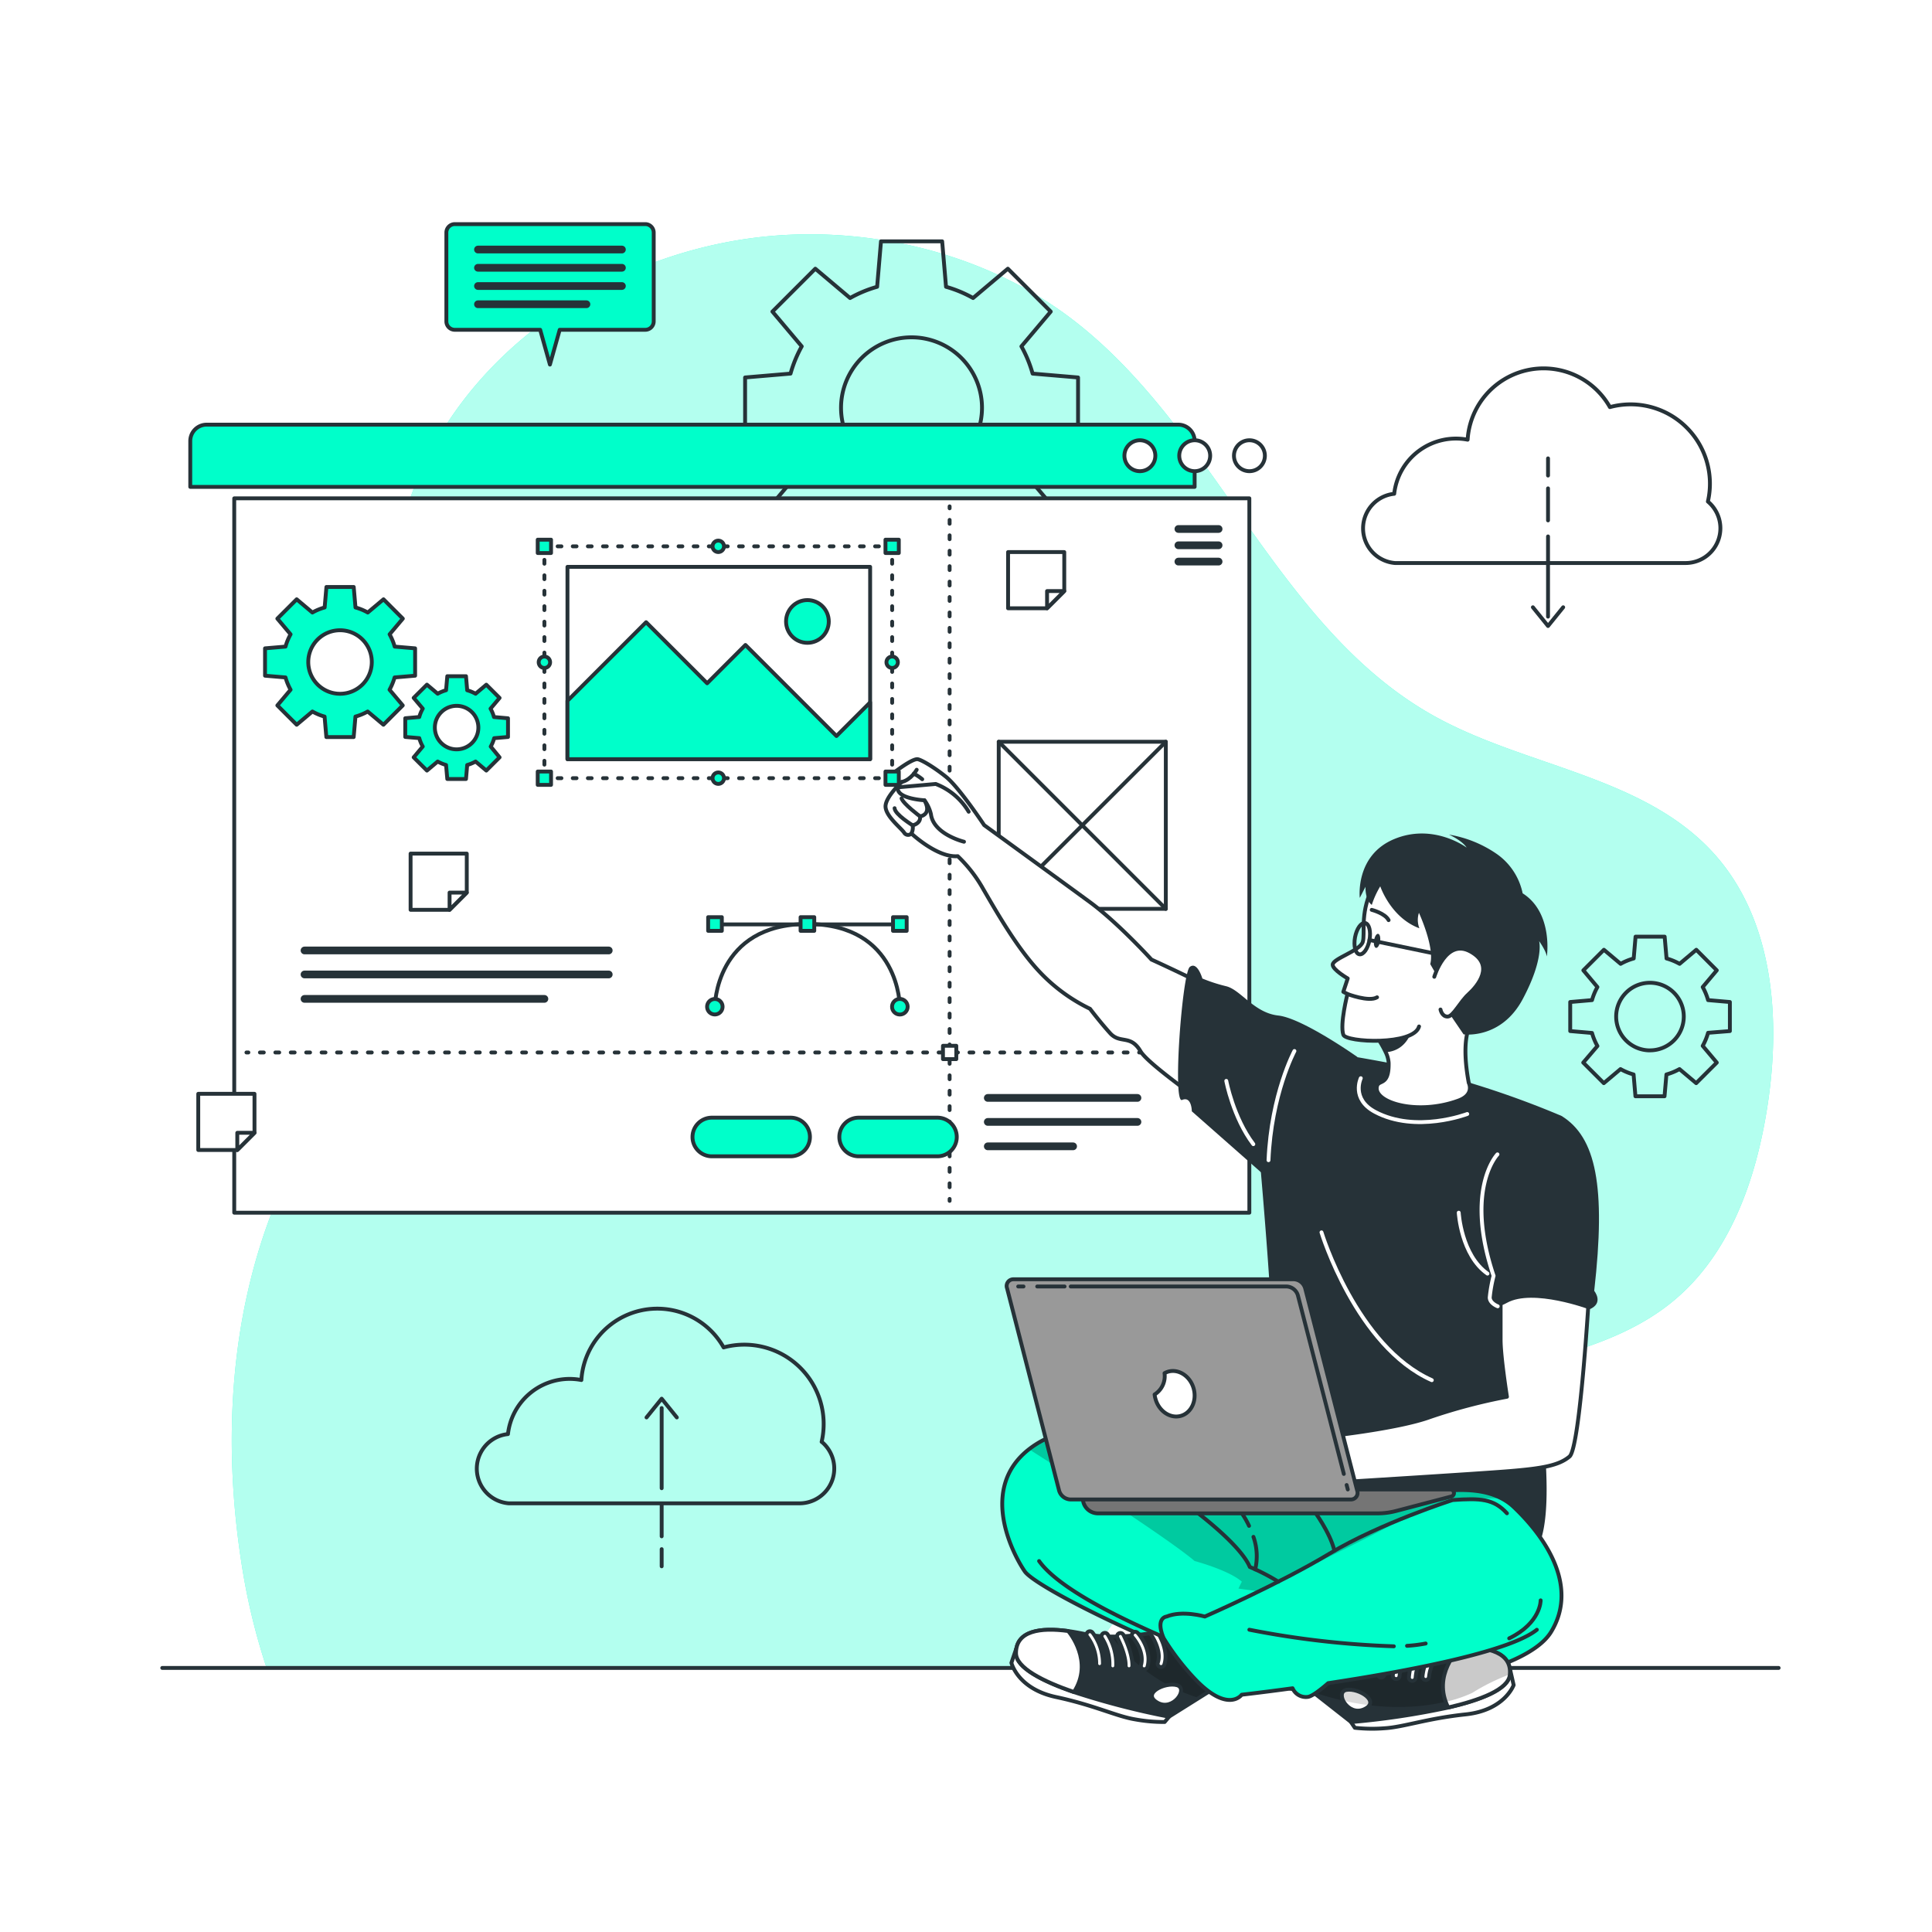 <svg class="animated" id="freepik_stories-website-creator" xmlns="http://www.w3.org/2000/svg" xmlns:xlink="http://www.w3.org/1999/xlink" viewBox="0 0 500 500" version="1.1" xmlns:svgjs="http://svgjs.com/svgjs"><style>svg#freepik_stories-website-creator:not(.animated) .animable {opacity: 0;}svg#freepik_stories-website-creator.animated #freepik--Screens--inject-5 {animation: 1.2s 1 forwards linear fadeIn,6s Infinite  linear wind;animation-delay: 0.7s,1.9s;opacity: 0}svg#freepik_stories-website-creator.animated #freepik--speech-bubble--inject-5 {animation: 1s 1 forwards cubic-bezier(.36,-0.01,.5,1.38) slideUp,3s Infinite  linear floating;animation-delay: 0s,1s;}svg#freepik_stories-website-creator.animated #freepik--Character--inject-5 {animation: 1s 1 forwards cubic-bezier(.36,-0.01,.5,1.38) slideDown;animation-delay: 0s;}            @keyframes fadeIn {                0% {                    opacity: 0;                }                100% {                    opacity: 1;                }            }                    @keyframes wind {                0% {                    transform: rotate( 0deg );                }                25% {                    transform: rotate( 1deg );                }                75% {                    transform: rotate( -1deg );                }            }                    @keyframes slideUp {                0% {                    opacity: 0;                    transform: translateY(30px);                }                100% {                    opacity: 1;                    transform: inherit;                }            }                    @keyframes floating {                0% {                    opacity: 1;                    transform: translateY(0px);                }                50% {                    transform: translateY(-10px);                }                100% {                    opacity: 1;                    transform: translateY(0px);                }            }                    @keyframes slideDown {                0% {                    opacity: 0;                    transform: translateY(-30px);                }                100% {                    opacity: 1;                    transform: translateY(0);                }            }        </style><g id="freepik--background-simple--inject-5" class="animable" style="transform-origin: 258.611px 250.609px;"><g id="elunm4vfif2ac"><path d="M67.93,167.09s-27.88,72,11.3,144.5S199.11,422.39,263.7,455.14s131.66,16.8,163.53-36.84-11.84-91.93-11.9-168.42,11.45-96.74-30-161.36-143.06-78.93-219.9-31S67.93,167.09,67.93,167.09Z" style="fill: rgb(255, 255, 255); opacity: 0.7; transform-origin: 248.588px 250.609px;" class="animable" id="elfp0myd175r"></path></g><path d="M69,431.66H280.19c.85-1.36,1.71-2.72,2.59-4.05,22.72-34.58,59.1-59.24,98.83-70.81,17.8-5.18,37.08-8.26,51.38-20.06,14.72-12.13,21.48-31.49,24.4-50.34,3.55-22.82,1.63-48.41-13.86-65.54-18.19-20.11-48.67-22.37-72.37-35.55-40.79-22.7-56.6-74.39-93.71-102.71C254,64.71,222.36,57.78,194,61.7c-40.19,5.57-78,32.5-89.35,72a99.64,99.64,0,0,0-3.44,35.42c1.81,23.55,6.88,47.4,2.1,70.53-5.27,25.49-21.85,47-31.76,71.09-12.34,30-14,63.6-8.77,95.58A164.67,164.67,0,0,0,69,431.66Z" style="fill: #00FFCA; transform-origin: 259.446px 246.149px;" id="elcz1es1jnqo8" class="animable"></path><g id="elu598eytv69"><path d="M69,431.66H280.19c.85-1.36,1.71-2.72,2.59-4.05,22.72-34.58,59.1-59.24,98.83-70.81,17.8-5.18,37.08-8.26,51.38-20.06,14.72-12.13,21.48-31.49,24.4-50.34,3.55-22.82,1.63-48.41-13.86-65.54-18.19-20.11-48.67-22.37-72.37-35.55-40.79-22.7-56.6-74.39-93.71-102.71C254,64.71,222.36,57.78,194,61.7c-40.19,5.57-78,32.5-89.35,72a99.64,99.64,0,0,0-3.44,35.42c1.81,23.55,6.88,47.4,2.1,70.53-5.27,25.49-21.85,47-31.76,71.09-12.34,30-14,63.6-8.77,95.58A164.67,164.67,0,0,0,69,431.66Z" style="fill: rgb(255, 255, 255); opacity: 0.7; transform-origin: 259.446px 246.149px;" class="animable" id="els710bgyuhm"></path></g></g><g id="freepik--Floor--inject-5" class="animable" style="transform-origin: 251.15px 431.66px;"><line x1="41.99" y1="431.66" x2="460.31" y2="431.66" style="fill: none; stroke: rgb(38, 50, 56); stroke-linecap: round; stroke-linejoin: round; transform-origin: 251.15px 431.66px;" id="elk1gpdyxoywc" class="animable"></line></g><g id="freepik--Graphics--inject-5" class="animable" style="transform-origin: 285.544px 233.91px;"><path d="M279,113.39V97.69l-11.76-1a32.58,32.58,0,0,0-2.9-7.05l7.59-9-11.1-11.1-9,7.59a32,32,0,0,0-7-2.91l-1-11.76H228l-1,11.76a32,32,0,0,0-7,2.91l-9-7.59-11.1,11.1,7.59,9a32.58,32.58,0,0,0-2.9,7.05l-11.76,1v15.7l11.76,1a32.58,32.58,0,0,0,2.9,7l-7.59,9,11.1,11.1,9-7.59a32,32,0,0,0,7,2.91l1,11.76H243.7l1-11.76a32.31,32.31,0,0,0,7.05-2.91l9,7.59,11.1-11.1-7.59-9a32.58,32.58,0,0,0,2.9-7Zm-43.1,10.39a18.24,18.24,0,1,1,18.24-18.24A18.25,18.25,0,0,1,235.86,123.78Z" style="fill: none; stroke: rgb(38, 50, 56); stroke-linecap: round; stroke-linejoin: round; transform-origin: 235.915px 105.515px;" id="el2ee8jliw2wh" class="animable"></path><path d="M447.69,266.84v-7.52l-5.64-.49a15.92,15.92,0,0,0-1.39-3.38l3.64-4.33L439,245.8l-4.32,3.64a15.41,15.41,0,0,0-3.38-1.39l-.49-5.64h-7.53l-.48,5.64a15.21,15.21,0,0,0-3.38,1.39l-4.33-3.64-5.32,5.32,3.64,4.33a15.44,15.44,0,0,0-1.4,3.38l-5.64.49v7.52l5.64.49a15.44,15.44,0,0,0,1.4,3.38L409.74,275l5.32,5.32,4.33-3.64a15.21,15.21,0,0,0,3.38,1.39l.48,5.64h7.53l.49-5.64a15.41,15.41,0,0,0,3.38-1.39l4.32,3.64L444.3,275l-3.64-4.33a15.92,15.92,0,0,0,1.39-3.38Zm-20.67,5a8.75,8.75,0,1,1,8.74-8.75A8.75,8.75,0,0,1,427,271.83Z" style="fill: none; stroke: rgb(38, 50, 56); stroke-linecap: round; stroke-linejoin: round; transform-origin: 427.03px 263.06px;" id="el6fv5v3nq87" class="animable"></path><path d="M442,129.8a20.53,20.53,0,0,0-25.36-24.44,19.7,19.7,0,0,0-36.82,8.43,16.08,16.08,0,0,0-19,14,9,9,0,0,0,.2,17.92h75.28A9,9,0,0,0,442,129.8Z" style="fill: none; stroke: rgb(38, 50, 56); stroke-linecap: round; stroke-linejoin: round; transform-origin: 398.998px 120.523px;" id="elsl4vb5bycl" class="animable"></path><line x1="400.63" y1="138.83" x2="400.63" y2="159.58" style="fill: none; stroke: rgb(38, 50, 56); stroke-linecap: round; stroke-linejoin: round; transform-origin: 400.63px 149.205px;" id="el2eykazzpj2o" class="animable"></line><line x1="400.63" y1="126.39" x2="400.63" y2="134.68" style="fill: none; stroke: rgb(38, 50, 56); stroke-linecap: round; stroke-linejoin: round; transform-origin: 400.63px 130.535px;" id="elk3x1my6vbdg" class="animable"></line><line x1="400.63" y1="118.63" x2="400.63" y2="123.07" style="fill: none; stroke: rgb(38, 50, 56); stroke-linecap: round; stroke-linejoin: round; transform-origin: 400.63px 120.85px;" id="elomppdftcd2n" class="animable"></line><polyline points="396.71 157.16 400.63 162.01 404.55 157.16" style="fill: none; stroke: rgb(38, 50, 56); stroke-linecap: round; stroke-linejoin: round; transform-origin: 400.63px 159.585px;" id="el8sksz43tt8c" class="animable"></polyline><path d="M212.64,373.15a20.54,20.54,0,0,0-25.37-24.44,19.69,19.69,0,0,0-36.81,8.44,16.27,16.27,0,0,0-3-.29,16.09,16.09,0,0,0-16,14.28,9,9,0,0,0,.19,17.92H207a9,9,0,0,0,5.67-15.91Z" style="fill: none; stroke: rgb(38, 50, 56); stroke-linecap: round; stroke-linejoin: round; transform-origin: 169.651px 363.87px;" id="elpyae3whss4d" class="animable"></path><line x1="171.24" y1="385.15" x2="171.24" y2="364.41" style="fill: none; stroke: rgb(38, 50, 56); stroke-linecap: round; stroke-linejoin: round; transform-origin: 171.24px 374.78px;" id="el394ibh176ct" class="animable"></line><line x1="171.24" y1="397.6" x2="171.24" y2="389.3" style="fill: none; stroke: rgb(38, 50, 56); stroke-linecap: round; stroke-linejoin: round; transform-origin: 171.24px 393.45px;" id="ell4cv2wu4gc" class="animable"></line><line x1="171.24" y1="405.36" x2="171.24" y2="400.92" style="fill: none; stroke: rgb(38, 50, 56); stroke-linecap: round; stroke-linejoin: round; transform-origin: 171.24px 403.14px;" id="elaq55zwksql6" class="animable"></line><polyline points="175.16 366.83 171.24 361.98 167.32 366.83" style="fill: none; stroke: rgb(38, 50, 56); stroke-linecap: round; stroke-linejoin: round; transform-origin: 171.24px 364.405px;" id="elp917n5hlxjf" class="animable"></polyline></g><g id="freepik--Window--inject-5" class="animable" style="transform-origin: 188.295px 211.87px;"><path d="M53.48,109.9H304.93a4.24,4.24,0,0,1,4.24,4.24V126a0,0,0,0,1,0,0H49.24a0,0,0,0,1,0,0V114.14A4.24,4.24,0,0,1,53.48,109.9Z" style="fill: #00FFCA; stroke: rgb(38, 50, 56); stroke-linecap: round; stroke-linejoin: round; transform-origin: 179.205px 117.95px;" id="eldpz2s2z4owl" class="animable"></path><rect x="60.62" y="128.97" width="262.71" height="184.87" style="fill: rgb(255, 255, 255); stroke: rgb(38, 50, 56); stroke-linecap: round; stroke-linejoin: round; transform-origin: 191.975px 221.405px;" id="eln913syyr03q" class="animable"></rect><path d="M327.35,117.94a4,4,0,1,1-4-4A4,4,0,0,1,327.35,117.94Z" style="fill: rgb(255, 255, 255); stroke: rgb(38, 50, 56); stroke-linecap: round; stroke-linejoin: round; transform-origin: 323.35px 117.94px;" id="elrxgkpmlzbej" class="animable"></path><path d="M313.19,117.94a4,4,0,1,1-4-4A4,4,0,0,1,313.19,117.94Z" style="fill: rgb(255, 255, 255); stroke: rgb(38, 50, 56); stroke-linecap: round; stroke-linejoin: round; transform-origin: 309.19px 117.94px;" id="elio70jop2nr" class="animable"></path><path d="M299,117.94a4,4,0,1,1-4-4A4,4,0,0,1,299,117.94Z" style="fill: rgb(255, 255, 255); stroke: rgb(38, 50, 56); stroke-linecap: round; stroke-linejoin: round; transform-origin: 295px 117.94px;" id="elxf4qe01r18" class="animable"></path><line x1="315.37" y1="136.9" x2="304.97" y2="136.9" style="fill: none; stroke: rgb(38, 50, 56); stroke-linecap: round; stroke-linejoin: round; stroke-width: 2px; transform-origin: 310.17px 136.9px;" id="elv6eadpdpdgh" class="animable"></line><line x1="315.37" y1="141.12" x2="304.97" y2="141.12" style="fill: none; stroke: rgb(38, 50, 56); stroke-linecap: round; stroke-linejoin: round; stroke-width: 2px; transform-origin: 310.17px 141.12px;" id="elchu20npq8ww" class="animable"></line><line x1="315.37" y1="145.34" x2="304.97" y2="145.34" style="fill: none; stroke: rgb(38, 50, 56); stroke-linecap: round; stroke-linejoin: round; stroke-width: 2px; transform-origin: 310.17px 145.34px;" id="elp6he9w3nb8" class="animable"></line><line x1="78.81" y1="245.98" x2="157.54" y2="245.98" style="fill: none; stroke: rgb(38, 50, 56); stroke-linecap: round; stroke-linejoin: round; stroke-width: 2px; transform-origin: 118.175px 245.98px;" id="eloqbnnxip71" class="animable"></line><line x1="78.81" y1="252.19" x2="157.54" y2="252.19" style="fill: none; stroke: rgb(38, 50, 56); stroke-linecap: round; stroke-linejoin: round; stroke-width: 2px; transform-origin: 118.175px 252.19px;" id="el7a0l177feii" class="animable"></line><line x1="78.81" y1="258.51" x2="140.89" y2="258.51" style="fill: none; stroke: rgb(38, 50, 56); stroke-linecap: round; stroke-linejoin: round; stroke-width: 2px; transform-origin: 109.85px 258.51px;" id="el6m8zlgq4l0d" class="animable"></line><line x1="245.76" y1="131.05" x2="245.76" y2="131.55" style="fill: none; stroke: rgb(38, 50, 56); stroke-linecap: round; stroke-linejoin: round; transform-origin: 245.76px 131.3px;" id="el3fsyrt1efmd" class="animable"></line><line x1="245.76" y1="134.55" x2="245.76" y2="308.78" style="fill: none; stroke: rgb(38, 50, 56); stroke-linecap: round; stroke-linejoin: round; stroke-dasharray: 0.998, 2.995; transform-origin: 245.76px 221.665px;" id="el34xwbde1hoh" class="animable"></line><line x1="245.76" y1="310.28" x2="245.76" y2="310.78" style="fill: none; stroke: rgb(38, 50, 56); stroke-linecap: round; stroke-linejoin: round; transform-origin: 245.76px 310.53px;" id="eloaiy8w7mpq" class="animable"></line><line x1="63.78" y1="272.38" x2="64.28" y2="272.38" style="fill: none; stroke: rgb(38, 50, 56); stroke-linecap: round; stroke-linejoin: round; transform-origin: 64.03px 272.38px;" id="el7bn1oju7l3e" class="animable"></line><line x1="67.27" y1="272.38" x2="317.31" y2="272.38" style="fill: none; stroke: rgb(38, 50, 56); stroke-linecap: round; stroke-linejoin: round; stroke-dasharray: 0.998, 2.994; transform-origin: 192.29px 272.38px;" id="elxhfowuq3y3" class="animable"></line><line x1="318.81" y1="272.38" x2="319.31" y2="272.38" style="fill: none; stroke: rgb(38, 50, 56); stroke-linecap: round; stroke-linejoin: round; transform-origin: 319.06px 272.38px;" id="el8nlan5fgzhc" class="animable"></line><rect x="244.04" y="270.65" width="3.45" height="3.45" style="fill: rgb(255, 255, 255); stroke: rgb(38, 50, 56); stroke-linecap: round; stroke-linejoin: round; transform-origin: 245.765px 272.375px;" id="eli4u3c0ruwha" class="animable"></rect><line x1="231.99" y1="239.24" x2="185.93" y2="239.24" style="fill: none; stroke: rgb(38, 50, 56); stroke-linecap: round; stroke-linejoin: round; transform-origin: 208.96px 239.24px;" id="elyoc4zm1bo5l" class="animable"></line><path d="M232.88,260.54s0-21.41-23.92-21.41S185,260.54,185,260.54" style="fill: none; stroke: rgb(38, 50, 56); stroke-linecap: round; stroke-linejoin: round; transform-origin: 208.94px 249.835px;" id="elbcb6vbceug8" class="animable"></path><circle cx="232.88" cy="260.54" r="2.02" style="fill: #00FFCA; stroke: rgb(38, 50, 56); stroke-linecap: round; stroke-linejoin: round; transform-origin: 232.88px 260.54px;" id="eldix7awlfio" class="animable"></circle><path d="M183,260.54a2,2,0,1,1,2,2A2,2,0,0,1,183,260.54Z" style="fill: #00FFCA; stroke: rgb(38, 50, 56); stroke-linecap: round; stroke-linejoin: round; transform-origin: 185px 260.54px;" id="elz17uikcb40n" class="animable"></path><g id="eldom225nqvsk"><rect x="231.11" y="237.36" width="3.54" height="3.54" style="fill: #00FFCA; stroke: rgb(38, 50, 56); stroke-linecap: round; stroke-linejoin: round; transform-origin: 232.88px 239.13px; transform: rotate(180deg);" class="animable" id="elrd8tftyc69n"></rect></g><g id="elofpjc65o4s"><rect x="207.19" y="237.36" width="3.54" height="3.54" style="fill: #00FFCA; stroke: rgb(38, 50, 56); stroke-linecap: round; stroke-linejoin: round; transform-origin: 208.96px 239.13px; transform: rotate(180deg);" class="animable" id="elv81csy44fzp"></rect></g><g id="elsqhzk3e20s"><rect x="183.27" y="237.36" width="3.54" height="3.54" style="fill: #00FFCA; stroke: rgb(38, 50, 56); stroke-linecap: round; stroke-linejoin: round; transform-origin: 185.04px 239.13px; transform: rotate(180deg);" class="animable" id="el2uejw6l2tae"></rect></g><path d="M107.43,174.87v-7.08l-5.29-.45a15.09,15.09,0,0,0-1.31-3.18l3.42-4.06-5-5-4.07,3.42A14.22,14.22,0,0,0,92,157.21l-.46-5.3H84.48l-.46,5.3a14,14,0,0,0-3.17,1.31l-4.07-3.42-5,5,3.42,4.06a14.58,14.58,0,0,0-1.31,3.18l-5.3.45v7.08l5.3.45a14.78,14.78,0,0,0,1.31,3.18l-3.42,4.06,5,5,4.07-3.42A14,14,0,0,0,84,185.45l.46,5.3h7.07l.46-5.3a14.22,14.22,0,0,0,3.17-1.31l4.07,3.42,5-5-3.42-4.06a15.31,15.31,0,0,0,1.31-3.18ZM88,179.55a8.22,8.22,0,1,1,8.22-8.22A8.22,8.22,0,0,1,88,179.55Z" style="fill: #00FFCA; stroke: rgb(38, 50, 56); stroke-linecap: round; stroke-linejoin: round; transform-origin: 88.01px 171.33px;" id="eljk6mibome" class="animable"></path><path d="M131.47,190.73v-4.84l-3.63-.32a9.81,9.81,0,0,0-.89-2.17l2.34-2.78-3.43-3.42-2.78,2.34a10.34,10.34,0,0,0-2.17-.9L120.6,175h-4.84l-.32,3.63a10.34,10.34,0,0,0-2.17.9l-2.78-2.34-3.43,3.42,2.35,2.78a9.38,9.38,0,0,0-.9,2.17l-3.63.32v4.84l3.63.31a9.2,9.2,0,0,0,.9,2.17L107.06,196l3.43,3.42,2.78-2.34a10.34,10.34,0,0,0,2.17.9l.32,3.62h4.84l.31-3.62a10.34,10.34,0,0,0,2.17-.9l2.78,2.34,3.43-3.42L127,193.21a9.61,9.61,0,0,0,.89-2.17Zm-13.29,3.2a5.63,5.63,0,1,1,5.62-5.62A5.63,5.63,0,0,1,118.18,193.93Z" style="fill: #00FFCA; stroke: rgb(38, 50, 56); stroke-linecap: round; stroke-linejoin: round; transform-origin: 118.175px 188.3px;" id="elbp9ssutmp4o" class="animable"></path><line x1="255.64" y1="284.14" x2="294.37" y2="284.14" style="fill: none; stroke: rgb(38, 50, 56); stroke-linecap: round; stroke-linejoin: round; stroke-width: 2px; transform-origin: 275.005px 284.14px;" id="elrmjfywoihu" class="animable"></line><line x1="255.64" y1="290.35" x2="294.37" y2="290.35" style="fill: none; stroke: rgb(38, 50, 56); stroke-linecap: round; stroke-linejoin: round; stroke-width: 2px; transform-origin: 275.005px 290.35px;" id="el319htdow6xe" class="animable"></line><line x1="255.64" y1="296.67" x2="277.72" y2="296.67" style="fill: none; stroke: rgb(38, 50, 56); stroke-linecap: round; stroke-linejoin: round; stroke-width: 2px; transform-origin: 266.68px 296.67px;" id="el4t3ymoz4xav" class="animable"></line><path d="M204.61,299.25H184.22a5,5,0,0,1-5-5h0a5,5,0,0,1,5-5h20.39a5,5,0,0,1,5,5h0A5,5,0,0,1,204.61,299.25Z" style="fill: #00FFCA; stroke: rgb(38, 50, 56); stroke-linecap: round; stroke-linejoin: round; transform-origin: 194.415px 294.25px;" id="el48cp4pnrpsq" class="animable"></path><path d="M242.61,299.25H222.22a5,5,0,0,1-5-5h0a5,5,0,0,1,5-5h20.39a5,5,0,0,1,5,5h0A5,5,0,0,1,242.61,299.25Z" style="fill: #00FFCA; stroke: rgb(38, 50, 56); stroke-linecap: round; stroke-linejoin: round; transform-origin: 232.415px 294.25px;" id="el8ks05eht9ao" class="animable"></path><rect x="258.47" y="191.97" width="43.24" height="43.24" style="fill: rgb(255, 255, 255); stroke: rgb(38, 50, 56); stroke-linecap: round; stroke-linejoin: round; transform-origin: 280.09px 213.59px;" id="el5zjmaq8wkuu" class="animable"></rect><line x1="258.47" y1="191.97" x2="301.71" y2="235.21" style="fill: rgb(255, 255, 255); stroke: rgb(38, 50, 56); stroke-linecap: round; stroke-linejoin: round; transform-origin: 280.09px 213.59px;" id="elypu1kutsnkd" class="animable"></line><line x1="301.71" y1="191.97" x2="258.47" y2="235.21" style="fill: rgb(255, 255, 255); stroke: rgb(38, 50, 56); stroke-linecap: round; stroke-linejoin: round; transform-origin: 280.09px 213.59px;" id="eldma80c5lqz5" class="animable"></line><polygon points="275.43 142.88 275.43 152.97 270.98 157.42 260.89 157.42 260.89 142.88 275.43 142.88" style="fill: rgb(255, 255, 255); stroke: rgb(38, 50, 56); stroke-linecap: round; stroke-linejoin: round; transform-origin: 268.16px 150.15px;" id="elgrbh9idnp1" class="animable"></polygon><polygon points="275.43 152.97 270.98 157.42 270.98 152.97 275.43 152.97" style="fill: rgb(255, 255, 255); stroke: rgb(38, 50, 56); stroke-linecap: round; stroke-linejoin: round; transform-origin: 273.205px 155.195px;" id="elgttem4zdjw" class="animable"></polygon><polygon points="120.8 220.91 120.8 231 116.35 235.46 106.26 235.46 106.26 220.91 120.8 220.91" style="fill: rgb(255, 255, 255); stroke: rgb(38, 50, 56); stroke-linecap: round; stroke-linejoin: round; transform-origin: 113.53px 228.185px;" id="elc5977svtfjc" class="animable"></polygon><polygon points="120.8 231 116.35 235.46 116.35 231 120.8 231" style="fill: rgb(255, 255, 255); stroke: rgb(38, 50, 56); stroke-linecap: round; stroke-linejoin: round; transform-origin: 118.575px 233.23px;" id="elkfqu74r7h4" class="animable"></polygon><polygon points="65.86 283.08 65.86 293.17 61.41 297.62 51.31 297.62 51.31 283.08 65.86 283.08" style="fill: rgb(255, 255, 255); stroke: rgb(38, 50, 56); stroke-linecap: round; stroke-linejoin: round; transform-origin: 58.585px 290.35px;" id="elzhyqoms5qs" class="animable"></polygon><polygon points="65.86 293.17 61.41 297.62 61.41 293.17 65.86 293.17" style="fill: rgb(255, 255, 255); stroke: rgb(38, 50, 56); stroke-linecap: round; stroke-linejoin: round; transform-origin: 63.635px 295.395px;" id="el6a67njo7zzb" class="animable"></polygon></g><g id="freepik--Screens--inject-5" class="animable animator-active" style="transform-origin: 220.935px 250.75px;"><rect x="295.01" y="166.28" width="53.66" height="33.63" style="fill: rgb(38, 50, 56); stroke: rgb(38, 50, 56); stroke-linecap: round; stroke-linejoin: round; transform-origin: 321.84px 183.095px;" id="el6ol29pblcr5" class="animable"></rect><rect x="295.01" y="166.28" width="53.66" height="5.11" style="fill: #00FFCA; stroke: rgb(38, 50, 56); stroke-linecap: round; stroke-linejoin: round; transform-origin: 321.84px 168.835px;" id="el0536u8gcswdc" class="animable"></rect><line x1="300.48" y1="175.7" x2="314.2" y2="175.7" style="fill: none; stroke: rgb(255, 255, 255); stroke-linecap: round; stroke-linejoin: round; transform-origin: 307.34px 175.7px;" id="elj8zbha8kev" class="animable"></line><line x1="307.34" y1="179.53" x2="331.08" y2="179.53" style="fill: none; stroke: rgb(255, 255, 255); stroke-linecap: round; stroke-linejoin: round; transform-origin: 319.21px 179.53px;" id="el7k2sumxryfp" class="animable"></line><line x1="304.31" y1="183.1" x2="311.3" y2="183.1" style="fill: none; stroke: rgb(255, 255, 255); stroke-linecap: round; stroke-linejoin: round; transform-origin: 307.805px 183.1px;" id="elw01616926po" class="animable"></line><line x1="307.34" y1="187.31" x2="323.33" y2="187.31" style="fill: none; stroke: rgb(255, 255, 255); stroke-linecap: round; stroke-linejoin: round; transform-origin: 315.335px 187.31px;" id="elnsi9hakb8hg" class="animable"></line><line x1="300.48" y1="191.13" x2="314.2" y2="191.13" style="fill: none; stroke: rgb(255, 255, 255); stroke-linecap: round; stroke-linejoin: round; transform-origin: 307.34px 191.13px;" id="ellgdoko13vb" class="animable"></line><rect x="93.2" y="301.59" width="53.66" height="33.63" style="fill: rgb(38, 50, 56); stroke: rgb(38, 50, 56); stroke-linecap: round; stroke-linejoin: round; transform-origin: 120.03px 318.405px;" id="elxzh6cabkpdr" class="animable"></rect><rect x="93.2" y="301.59" width="53.66" height="5.11" style="fill: #00FFCA; stroke: rgb(38, 50, 56); stroke-linecap: round; stroke-linejoin: round; transform-origin: 120.03px 304.145px;" id="el3v7pdrjpr15" class="animable"></rect><line x1="98.68" y1="311.02" x2="112.39" y2="311.02" style="fill: none; stroke: rgb(255, 255, 255); stroke-linecap: round; stroke-linejoin: round; transform-origin: 105.535px 311.02px;" id="elmhx6z6zbvei" class="animable"></line><line x1="105.53" y1="314.84" x2="129.27" y2="314.84" style="fill: none; stroke: rgb(255, 255, 255); stroke-linecap: round; stroke-linejoin: round; transform-origin: 117.4px 314.84px;" id="el0jr06axz553t" class="animable"></line><line x1="102.5" y1="318.41" x2="109.49" y2="318.41" style="fill: none; stroke: rgb(255, 255, 255); stroke-linecap: round; stroke-linejoin: round; transform-origin: 105.995px 318.41px;" id="el3lq44lee9y5" class="animable"></line><line x1="105.53" y1="322.62" x2="121.52" y2="322.62" style="fill: none; stroke: rgb(255, 255, 255); stroke-linecap: round; stroke-linejoin: round; transform-origin: 113.525px 322.62px;" id="elpv7pimyizy" class="animable"></line><line x1="98.68" y1="326.45" x2="112.39" y2="326.45" style="fill: none; stroke: rgb(255, 255, 255); stroke-linecap: round; stroke-linejoin: round; transform-origin: 105.535px 326.45px;" id="elmzwayzmj17" class="animable"></line></g><g id="freepik--speech-bubble--inject-5" class="animable" style="transform-origin: 142.35px 76.175px;"><path d="M167,58h-49.3a2.19,2.19,0,0,0-2.18,2.18v23a2.18,2.18,0,0,0,2.18,2.17H139.8l2.52,9,2.53-9H167a2.18,2.18,0,0,0,2.18-2.17v-23A2.19,2.19,0,0,0,167,58Z" style="fill: #00FFCA; stroke: rgb(38, 50, 56); stroke-linecap: round; stroke-linejoin: round; transform-origin: 142.35px 76.175px;" id="el5y3s0fdx32p" class="animable"></path><line x1="123.7" y1="64.58" x2="160.95" y2="64.58" style="fill: none; stroke: rgb(38, 50, 56); stroke-linecap: round; stroke-linejoin: round; stroke-width: 2px; transform-origin: 142.325px 64.58px;" id="el1g6ms5fi1po" class="animable"></line><line x1="123.7" y1="69.3" x2="160.95" y2="69.3" style="fill: none; stroke: rgb(38, 50, 56); stroke-linecap: round; stroke-linejoin: round; stroke-width: 2px; transform-origin: 142.325px 69.3px;" id="el4j6jxepqx69" class="animable"></line><line x1="123.7" y1="74.02" x2="160.95" y2="74.02" style="fill: none; stroke: rgb(38, 50, 56); stroke-linecap: round; stroke-linejoin: round; stroke-width: 2px; transform-origin: 142.325px 74.02px;" id="ell0cuxrr06sh" class="animable"></line><line x1="123.7" y1="78.74" x2="151.77" y2="78.74" style="fill: none; stroke: rgb(38, 50, 56); stroke-linecap: round; stroke-linejoin: round; stroke-width: 2px; transform-origin: 137.735px 78.74px;" id="eloqfslm7z1t" class="animable"></line></g><g id="freepik--Character--inject-5" class="animable" style="transform-origin: 276.488px 293.533px;"><path d="M247.87,221.58c-5.29.45-12-5.87-12-5.87a1.19,1.19,0,0,1-1.89-.24c-.86-1.24-4.59-4.11-4.8-6.59s4.19-6.5,4.19-6.5c-3.39.92-3.75-1.07-3.75-1.07s5.71-4.71,7.71-4.84c.78-.05,4.18,1.91,7.47,4.55,3.44,2.77,9.9,12.52,9.9,12.52s21.85,15.87,27.37,19.93c7.29,5.36,15.93,14.87,15.93,14.87s29,13.08,37,20.27l-10.82,25.62s-26.37-17.67-29-22.15-5.27-1.79-7.91-4.72-5.17-6.28-5.17-6.28A44.58,44.58,0,0,1,269.51,252c-6.16-6.33-11.59-16-15-21.82A36,36,0,0,0,247.87,221.58Z" style="fill: rgb(255, 255, 255); stroke: rgb(38, 50, 56); stroke-linecap: round; stroke-linejoin: round; transform-origin: 282.086px 245.35px;" id="eluadr87ypr3f" class="animable"></path><path d="M249.48,217.84s-7.87-1.91-8.55-7.1a9.55,9.55,0,0,0-1.69-3.63s-7.34-.36-6.88-3.35l9.8-.87a17.06,17.06,0,0,1,8.53,7.18" style="fill: rgb(255, 255, 255); stroke: rgb(38, 50, 56); stroke-linecap: round; stroke-linejoin: round; transform-origin: 241.515px 210.365px;" id="eliwdmizwbn5" class="animable"></path><path d="M235.86,215.71a3.22,3.22,0,0,0,.33-2.12s2.16-.4,1.92-2.31c0,0,3.2-.39,1.13-4.17" style="fill: none; stroke: rgb(38, 50, 56); stroke-linecap: round; stroke-linejoin: round; transform-origin: 237.899px 211.41px;" id="eln2642m3zz2" class="animable"></path><path d="M238.11,211.28s-4.31-3.19-4.79-4.65" style="fill: none; stroke: rgb(38, 50, 56); stroke-linecap: round; stroke-linejoin: round; transform-origin: 235.715px 208.955px;" id="el7fe7gzk48x7" class="animable"></path><path d="M236.19,213.59s-4.59-2.8-4.67-4.43" style="fill: none; stroke: rgb(38, 50, 56); stroke-linecap: round; stroke-linejoin: round; transform-origin: 233.855px 211.375px;" id="elx8vuezqwrb" class="animable"></path><path d="M237.24,199.21s-1.46,2.62-3.88,3.17" style="fill: none; stroke: rgb(38, 50, 56); stroke-linecap: round; stroke-linejoin: round; transform-origin: 235.3px 200.795px;" id="elyg9zzf0nqr" class="animable"></path><path d="M236.51,200.23a12.55,12.55,0,0,1,2.16,1.43" style="fill: none; stroke: rgb(38, 50, 56); stroke-linecap: round; stroke-linejoin: round; transform-origin: 237.59px 200.945px;" id="eljjirvdr6bme" class="animable"></path><path d="M404.12,288.8a236.19,236.19,0,0,0-34.91-11.66c-17.56-4.11-46-7.78-46-7.78s7.82,79.8,5.76,84.6-14.42,20.92-14.42,20.92,66.89,26.08,78.55,28.3,5.58-38.25,5.58-38.25S411,313.49,404.12,288.8Z" style="fill: rgb(38, 50, 56); transform-origin: 360.379px 336.314px;" id="el6c7jg0xlpka" class="animable"></path><path d="M380.11,280.23s1.59,3-2.59,4.57c-10.83,4-22.37.47-21.14-3.77.47-1.62,3.15,0,3-6a7.37,7.37,0,0,0-.73-2.66,27.47,27.47,0,0,0-2.75-4.61,57.26,57.26,0,0,0-3.71-4.63s17.19-11,29.94,0C382.11,263.08,377.37,265.48,380.11,280.23Z" style="fill: rgb(255, 255, 255); stroke: rgb(38, 50, 56); stroke-linecap: round; stroke-linejoin: round; transform-origin: 367.16px 272.397px;" id="el8evdu6ghagf" class="animable"></path><path d="M401.41,422.36c-6.77,11-41.12,16.21-59.87,15.72s-72.7-26-76.36-31.44c-3.39-5-11.72-21.57,1.12-31.58a24.88,24.88,0,0,1,3.46-2.24c8.79-4.76,67.25,10.25,67.25,10.25s3.62-2.29,4.95-2.12c4.08.52,7,3.82,15.24,6.17,5.77,1.65,21.52-4.69,31.58.76a13.88,13.88,0,0,1,3.06,2.22C401.24,399.08,408.17,411.33,401.41,422.36Z" style="fill: #00FFCA; transform-origin: 331.748px 404.999px;" id="eloqo39edgpt" class="animable"></path><g style="clip-path: url(&quot;#freepik--clip-path--inject-5&quot;); transform-origin: 327.54px 393.419px;" id="elf9bhjsch3pe" class="animable"><g id="el4q6wy9ocpij"><path d="M388.78,387.88c-10.31-.69-19.5,1.47-25.92,5.26-7.61,4.5-43.55,21.81-43.55,21.81.08-1.86,2.08-5.61,2.08-5.61-3.38-3-12.22-5.35-12.22-5.35-6.85-5.85-34-23.3-42.87-28.93a24.88,24.88,0,0,1,3.46-2.24c8.79-4.76,67.25,10.25,67.25,10.25s3.62-2.29,4.95-2.12c4.08.52,7,3.82,15.24,6.17C363,388.77,378.72,382.43,388.78,387.88Z" style="fill-opacity: 0.7; opacity: 0.3; transform-origin: 327.54px 393.419px;" class="animable" id="eldwin5ih6vtu"></path></g></g><path d="M401.41,422.36c-6.77,11-41.12,16.21-59.87,15.72s-72.7-26-76.36-31.44c-3.39-5-11.72-21.57,1.12-31.58a24.88,24.88,0,0,1,3.46-2.24c8.79-4.76,67.25,10.25,67.25,10.25s3.62-2.29,4.95-2.12c4.08.52,7,3.82,15.24,6.17,5.77,1.65,21.52-4.69,31.58.76a13.88,13.88,0,0,1,3.06,2.22C401.24,399.08,408.17,411.33,401.41,422.36Z" style="fill: none; stroke: rgb(38, 50, 56); stroke-linecap: round; stroke-linejoin: round; transform-origin: 331.748px 404.999px;" id="elv5dv2n4shbc" class="animable"></path><path d="M390.87,432.32l.86,3.77s-2.3,6.52-12.41,7.59-16.1,3.3-21,3.59a40.82,40.82,0,0,1-7.69-.12l-1-1.48Z" style="fill: rgb(255, 255, 255); stroke: rgb(38, 50, 56); stroke-linecap: round; stroke-linejoin: round; transform-origin: 370.68px 439.858px;" id="elwsygnlisww" class="animable"></path><path d="M332.16,431.92l17.52,13.75a200.72,200.72,0,0,0,25.12-3.76h0c8.3-1.92,15.55-4.67,15.94-8.45.61-5.74-5.53-7.31-12.82-7.09-1.36,0-2.76.14-4.17.28-11.67,1.25-26.51-5.19-26.51-5.19Z" style="fill: rgb(38, 50, 56); transform-origin: 361.471px 433.565px;" id="elvah9znzks8" class="animable"></path><g style="clip-path: url(&quot;#freepik--clip-path-2--inject-5&quot;); transform-origin: 361.469px 431.608px;" id="elwgm8kcar8v" class="animable"><g id="eliyp7vdlrjp"><path d="M390.75,433.32a53.46,53.46,0,0,0-9.74,4.8s-16.27,8.37-41.28-.25l-7.57-5.95,15.08-10.47s14.83,6.45,26.51,5.19c1.41-.15,2.81-.25,4.17-.28C385.16,426.14,391.25,427.68,390.75,433.32Z" style="fill-opacity: 0.7; opacity: 0.3; transform-origin: 361.469px 431.608px;" class="animable" id="elev0uhen6c7s"></path></g></g><path d="M332.16,431.92l17.52,13.75a200.72,200.72,0,0,0,25.12-3.76h0c8.3-1.92,15.55-4.67,15.94-8.45.61-5.74-5.53-7.31-12.82-7.09-1.36,0-2.76.14-4.17.28-11.67,1.25-26.51-5.19-26.51-5.19Z" style="fill: none; stroke: rgb(38, 50, 56); stroke-linecap: round; stroke-linejoin: round; transform-origin: 361.471px 433.565px;" id="ely41ervh1om" class="animable"></path><path d="M348.49,437.34c-3.16.51.31,7,4.59,5S351.65,436.82,348.49,437.34Z" style="fill: rgb(255, 255, 255); transform-origin: 350.94px 440.005px;" id="elwvp66453kx" class="animable"></path><g style="clip-path: url(&quot;#freepik--clip-path-3--inject-5&quot;); transform-origin: 350.943px 439.299px;" id="elthsom7qkcpj" class="animable"><g id="el19a5872xd7t"><path d="M354.42,441.31a66.94,66.94,0,0,1-6.81-1.19c-.6-1.27-.46-2.57.88-2.78C351.14,436.9,355.6,439.35,354.42,441.31Z" style="fill-opacity: 0.7; opacity: 0.2; transform-origin: 350.943px 439.299px;" class="animable" id="elen6m2rrt05u"></path></g></g><path d="M348.49,437.34c-3.16.51.31,7,4.59,5S351.65,436.82,348.49,437.34Z" style="fill: none; stroke: rgb(38, 50, 56); stroke-linecap: round; stroke-linejoin: round; transform-origin: 350.94px 440.005px;" id="ely042yb0nla" class="animable"></path><path d="M374.8,441.9c8.3-1.92,15.55-4.67,15.94-8.45.61-5.74-5.53-7.31-12.82-7.09C377.6,426.67,370.53,433.5,374.8,441.9Z" style="fill: rgb(255, 255, 255); transform-origin: 382.108px 434.12px;" id="eljtd3u475lm7" class="animable"></path><g style="clip-path: url(&quot;#freepik--clip-path-4--inject-5&quot;); transform-origin: 382.11px 433.375px;" id="elih2ey2cokz" class="animable"><g id="ell2x4utj7v5l"><path d="M390.75,433.32a53.46,53.46,0,0,0-9.74,4.8,32.78,32.78,0,0,1-6.85,2.29c-2.8-7.7,3.46-13.76,3.76-14.05C385.16,426.14,391.25,427.68,390.75,433.32Z" style="fill-opacity: 0.7; opacity: 0.3; transform-origin: 382.11px 433.375px;" class="animable" id="elohi3nkphkp9"></path></g></g><path d="M374.8,441.9c8.3-1.92,15.55-4.67,15.94-8.45.61-5.74-5.53-7.31-12.82-7.09C377.6,426.67,370.53,433.5,374.8,441.9Z" style="fill: none; stroke: rgb(38, 50, 56); stroke-linecap: round; stroke-linejoin: round; transform-origin: 382.108px 434.12px;" id="el6n4xzyg37fr" class="animable"></path><path d="M368.88,434.77h.05a.86.86,0,0,0,.9-.83,11.78,11.78,0,0,1,3-6.59.86.86,0,0,0,0-1.22.87.87,0,0,0-1.22,0,13.36,13.36,0,0,0-3.47,7.71A.86.86,0,0,0,368.88,434.77Z" style="fill: rgb(255, 255, 255); stroke: rgb(38, 50, 56); stroke-linecap: round; stroke-linejoin: round; transform-origin: 370.61px 430.326px;" id="elp90gc4jww5k" class="animable"></path><path d="M365.41,435h.07a.86.86,0,0,0,.88-.85,12.84,12.84,0,0,1,2.66-6.86.87.87,0,1,0-1.34-1.1,14.48,14.48,0,0,0-3.05,7.92A.86.86,0,0,0,365.41,435Z" style="fill: rgb(255, 255, 255); stroke: rgb(38, 50, 56); stroke-linecap: round; stroke-linejoin: round; transform-origin: 366.948px 430.406px;" id="el5661vd87fyo" class="animable"></path><path d="M361.26,434.54h0a.86.86,0,0,0,.94-.78c.27-3,2.85-6.93,2.88-7a.88.88,0,0,0-.24-1.21.87.87,0,0,0-1.2.24c-.12.17-2.86,4.29-3.17,7.77A.87.87,0,0,0,361.26,434.54Z" style="fill: rgb(255, 255, 255); stroke: rgb(38, 50, 56); stroke-linecap: round; stroke-linejoin: round; transform-origin: 362.843px 429.975px;" id="elnrn1yngahhp" class="animable"></path><path d="M357.34,434.13a.91.91,0,0,0,.23,0,.86.86,0,0,0,.71-1c-.61-3.68,2.81-6.83,2.84-6.86A.87.87,0,0,0,360,425c-.17.15-4.16,3.81-3.39,8.44A.88.88,0,0,0,357.34,434.13Z" style="fill: rgb(255, 255, 255); stroke: rgb(38, 50, 56); stroke-linecap: round; stroke-linejoin: round; transform-origin: 358.896px 429.517px;" id="el449efhum4y8" class="animable"></path><path d="M353.08,433.1a.88.88,0,0,0,.28,0,.87.87,0,0,0,.65-1c-.75-3.28,2.48-7,2.52-7a.87.87,0,0,0-.08-1.22.86.86,0,0,0-1.22.07c-.16.18-3.86,4.41-2.91,8.57A.86.86,0,0,0,353.08,433.1Z" style="fill: rgb(255, 255, 255); stroke: rgb(38, 50, 56); stroke-linecap: round; stroke-linejoin: round; transform-origin: 354.453px 428.385px;" id="els2ybtvvn08l" class="animable"></path><path d="M263,426.68l-1.25,3.66s1.6,6.73,11.54,8.85,15.66,5,20.46,5.78a41.19,41.19,0,0,0,7.66.68l1.15-1.37Z" style="fill: rgb(255, 255, 255); stroke: rgb(38, 50, 56); stroke-linecap: round; stroke-linejoin: round; transform-origin: 282.155px 436.165px;" id="eli86emig7hlk" class="animable"></path><path d="M321.39,432.45l-18.86,11.83a201.2,201.2,0,0,1-24.59-6.37h0c-8.05-2.78-15-6.28-15-10.08,0-5.78,6.27-6.69,13.5-5.71,1.35.18,2.73.43,4.12.72,11.47,2.47,26.9-2.38,26.9-2.38Z" style="fill: rgb(38, 50, 56); transform-origin: 292.165px 432.37px;" id="eldnzj6jppwpu" class="animable"></path><g style="clip-path: url(&quot;#freepik--clip-path-5--inject-5&quot;); transform-origin: 304.575px 429.97px;" id="el2h4lvaml7at" class="animable"><g id="elu96fm47scb"><path d="M321.39,432.45l-11.09,7a44.86,44.86,0,0,1-22.54-15.87,75.09,75.09,0,0,0,19.73-3.09Z" style="fill-opacity: 0.7; opacity: 0.3; transform-origin: 304.575px 429.97px;" class="animable" id="elaccnsexakk4"></path></g></g><path d="M321.39,432.45l-18.86,11.83a201.2,201.2,0,0,1-24.59-6.37h0c-8.05-2.78-15-6.28-15-10.08,0-5.78,6.27-6.69,13.5-5.71,1.35.18,2.73.43,4.12.72,11.47,2.47,26.9-2.38,26.9-2.38Z" style="fill: none; stroke: rgb(38, 50, 56); stroke-linecap: round; stroke-linejoin: round; transform-origin: 292.165px 432.37px;" id="elkvpg20f1g1" class="animable"></path><path d="M277.94,437.9c-8.05-2.78-15-6.28-15-10.08,0-5.78,6.27-6.69,13.5-5.71C276.76,422.45,283.07,430,277.94,437.9Z" style="fill: rgb(255, 255, 255); stroke: rgb(38, 50, 56); stroke-linecap: round; stroke-linejoin: round; transform-origin: 271.441px 429.835px;" id="elorsbzidqcgf" class="animable"></path><path d="M284.58,431.43h-.05a.88.88,0,0,1-.82-.92,11.73,11.73,0,0,0-2.27-6.86.87.87,0,1,1,1.36-1.07,13.27,13.27,0,0,1,2.64,8A.86.86,0,0,1,284.58,431.43Z" style="fill: rgb(255, 255, 255); stroke: rgb(38, 50, 56); stroke-linecap: round; stroke-linejoin: round; transform-origin: 283.317px 426.802px;" id="elgh8rftwev78" class="animable"></path><path d="M288,432h-.08a.87.87,0,0,1-.79-.94,12.77,12.77,0,0,0-1.91-7.09.87.87,0,1,1,1.44-1,14.33,14.33,0,0,1,2.2,8.2A.87.87,0,0,1,288,432Z" style="fill: rgb(255, 255, 255); stroke: rgb(38, 50, 56); stroke-linecap: round; stroke-linejoin: round; transform-origin: 286.967px 427.297px;" id="el01ok0gtioelp" class="animable"></path><path d="M292.18,432h0a.88.88,0,0,1-.86-.88c.06-3.05-2.1-7.18-2.13-7.22a.88.88,0,0,1,.37-1.18.87.87,0,0,1,1.17.37c.1.18,2.39,4.56,2.33,8.06A.87.87,0,0,1,292.18,432Z" style="fill: rgb(255, 255, 255); stroke: rgb(38, 50, 56); stroke-linecap: round; stroke-linejoin: round; transform-origin: 291.077px 427.312px;" id="el4n5csik5o3e" class="animable"></path><path d="M296.12,432l-.23,0a.87.87,0,0,1-.6-1.07c1-3.59-2.07-7.09-2.1-7.12a.87.87,0,1,1,1.29-1.16c.15.17,3.74,4.23,2.48,8.75A.88.88,0,0,1,296.12,432Z" style="fill: rgb(255, 255, 255); stroke: rgb(38, 50, 56); stroke-linecap: round; stroke-linejoin: round; transform-origin: 295.074px 427.155px;" id="el33f0i636jfk" class="animable"></path><path d="M300.47,431.43a.66.66,0,0,1-.28-.05.85.85,0,0,1-.54-1.1c1.09-3.18-1.74-7.21-1.76-7.25a.87.87,0,1,1,1.41-1c.14.19,3.37,4.79,2,8.83A.88.88,0,0,1,300.47,431.43Z" style="fill: rgb(255, 255, 255); stroke: rgb(38, 50, 56); stroke-linecap: round; stroke-linejoin: round; transform-origin: 299.653px 426.505px;" id="elta82yxucgjm" class="animable"></path><path d="M304.58,436.12c3.09.85-1,6.9-5.09,4.5S301.5,435.28,304.58,436.12Z" style="fill: rgb(255, 255, 255); stroke: rgb(38, 50, 56); stroke-linecap: round; stroke-linejoin: round; transform-origin: 301.894px 438.576px;" id="elxnhiwak9zjb" class="animable"></path><path d="M268.92,404c4.63,6.49,18.36,13.66,32,19.57a64.23,64.23,0,0,0,8.58,11.21c8.42,8.66,11.85,3.81,11.85,3.81s5.32-.6,13.17-1.67a3.75,3.75,0,0,0,4,2.23c1-.16,3-1.62,5.21-3.55,19.83-3,46.74-8,54-13.82" style="fill: #00FFCA; stroke: rgb(38, 50, 56); stroke-linecap: round; stroke-linejoin: round; transform-origin: 333.325px 421.972px;" id="elarbzgs2sow" class="animable"></path><path d="M390,391.64c-3.43-3.77-6.86-3.94-14.06-3.43,0,0-18.79,6-31.9,13.89s-32.23,16.26-32.23,16.26-5.83-1.69-9.89,0c0,0-2.85.22-.94,5.2" style="fill: none; stroke: rgb(38, 50, 56); stroke-linecap: round; stroke-linejoin: round; transform-origin: 345.161px 405.78px;" id="eltcou30m12qe" class="animable"></path><path d="M398.72,414.17s.1,5.81-8.14,9.83" style="fill: none; stroke: rgb(38, 50, 56); stroke-linecap: round; stroke-linejoin: round; transform-origin: 394.65px 419.085px;" id="eletxa1l6v7k8" class="animable"></path><path d="M307.84,389.93s13,9.4,15.61,15.6a53.53,53.53,0,0,1,7.38,3.81" style="fill: none; stroke: rgb(38, 50, 56); stroke-linecap: round; stroke-linejoin: round; transform-origin: 319.335px 399.635px;" id="elkk95oo0k8th" class="animable"></path><path d="M324.39,397.74a15,15,0,0,1,.46,8.41" style="fill: none; stroke: rgb(38, 50, 56); stroke-linecap: round; stroke-linejoin: round; transform-origin: 324.817px 401.945px;" id="elssmuis4zm8m" class="animable"></path><path d="M321.39,391.64a22.74,22.74,0,0,1,1.86,3.25" style="fill: none; stroke: rgb(38, 50, 56); stroke-linecap: round; stroke-linejoin: round; transform-origin: 322.32px 393.265px;" id="elpd5xzdj6hdd" class="animable"></path><path d="M339.91,390.78s4.35,5.82,5.43,10.54" style="fill: none; stroke: rgb(38, 50, 56); stroke-linecap: round; stroke-linejoin: round; transform-origin: 342.625px 396.05px;" id="el6v6zzk2z0cl" class="animable"></path><path d="M364.14,425.94a37.33,37.33,0,0,0,4.82-.6" style="fill: none; stroke: rgb(38, 50, 56); stroke-linecap: round; stroke-linejoin: round; transform-origin: 366.55px 425.64px;" id="el64sf9rhp2av" class="animable"></path><path d="M323.33,421.77a231.67,231.67,0,0,0,37.39,4.29" style="fill: none; stroke: rgb(38, 50, 56); stroke-linecap: round; stroke-linejoin: round; transform-origin: 342.025px 423.915px;" id="elgg102k8vq45" class="animable"></path><path d="M411.32,333.59s-2.35,41-5.12,43.35-7.14,3.08-15.41,3.77-44.85,2.93-44.85,2.93L342,371.89s19.45-2,28.08-5.15A144.73,144.73,0,0,1,390,361.48s-1.64-10.31-1.64-14.75V325.85" style="fill: rgb(255, 255, 255); stroke: rgb(38, 50, 56); stroke-linecap: round; stroke-linejoin: round; transform-origin: 376.66px 354.745px;" id="elso24wmyq2v" class="animable"></path><path d="M404.12,288.8c8.91,5.49,11.54,18.18,8.46,45.27,0,0,2.63,3.2-1.26,4.8,0,0-14.57-5.45-21.34-1.69s-5-5.19-5-5.19-2.79-24.92,3.38-29.43" style="fill: rgb(38, 50, 56); transform-origin: 399.083px 313.835px;" id="el647de8ilr4" class="animable"></path><path d="M387.54,298.75s-8.57,8.91-1,31.43a36.74,36.74,0,0,0-1,5.6c0,1.51,2.07,2.29,2.07,2.29" style="fill: none; stroke: rgb(255, 255, 255); stroke-linecap: round; stroke-linejoin: round; transform-origin: 385.513px 318.41px;" id="el0bwj6dridpej" class="animable"></path><path d="M377.52,313.84s.62,11,7.44,15.77" style="fill: none; stroke: rgb(255, 255, 255); stroke-linecap: round; stroke-linejoin: round; transform-origin: 381.24px 321.725px;" id="elo12plw3qc5" class="animable"></path><path d="M379.72,288.3s-13.29,5.09-23.86-.55c-6.27-3.34-3.69-8.71-3.69-8.71" style="fill: none; stroke: rgb(255, 255, 255); stroke-linecap: round; stroke-linejoin: round; transform-origin: 365.682px 284.724px;" id="elmxae5nlqita" class="animable"></path><path d="M284.15,391.66h72.34a18.85,18.85,0,0,0,4.84-.63l14.27-3.74a.92.92,0,0,0,.69-.89h0a.93.93,0,0,0-.93-.93h-94.2a.93.93,0,0,0-.92.93v1.35A3.91,3.91,0,0,0,284.15,391.66Z" style="fill: rgb(117, 117, 117); stroke: rgb(38, 50, 56); stroke-linecap: round; stroke-linejoin: round; transform-origin: 328.265px 388.565px;" id="elnit3xv0mhuh" class="animable"></path><path d="M277,388.06h72.54a1.72,1.72,0,0,0,1.69-2.32l-13.45-52.33a3.2,3.2,0,0,0-2.9-2.33H262.32a1.73,1.73,0,0,0-1.69,2.33l13.46,52.33A3.18,3.18,0,0,0,277,388.06Z" style="fill: rgb(153, 153, 153); stroke: rgb(38, 50, 56); stroke-linecap: round; stroke-linejoin: round; transform-origin: 305.93px 359.57px;" id="elkrtrfs0rnn" class="animable"></path><line x1="264.88" y1="332.94" x2="263.51" y2="332.94" style="fill: none; stroke: rgb(38, 50, 56); stroke-linecap: round; stroke-linejoin: round; transform-origin: 264.195px 332.94px;" id="el6vf4v4mqkyv" class="animable"></line><line x1="275.51" y1="332.94" x2="268.43" y2="332.94" style="fill: none; stroke: rgb(38, 50, 56); stroke-linecap: round; stroke-linejoin: round; transform-origin: 271.97px 332.94px;" id="el9kyalvma85h" class="animable"></line><path d="M347.78,381.45,335.9,335.27a3.19,3.19,0,0,0-2.89-2.33h-55.9" style="fill: none; stroke: rgb(38, 50, 56); stroke-linecap: round; stroke-linejoin: round; transform-origin: 312.445px 357.195px;" id="elcyunubmetxw" class="animable"></path><line x1="348.81" y1="385.47" x2="348.51" y2="384.32" style="fill: none; stroke: rgb(38, 50, 56); stroke-linecap: round; stroke-linejoin: round; transform-origin: 348.66px 384.895px;" id="elo0pnbbivj4" class="animable"></line><path d="M298.81,360.89a7.14,7.14,0,0,0,.26,1.25c.92,3.15,3.87,5.07,6.58,4.27s4.16-4,3.24-7.15-3.89-5.07-6.6-4.27a4.62,4.62,0,0,0-.91.39A5.59,5.59,0,0,1,298.81,360.89Z" style="fill: rgb(255, 255, 255); stroke: rgb(38, 50, 56); stroke-linecap: round; stroke-linejoin: round; transform-origin: 303.988px 360.7px;" id="el3wfngnv00s" class="animable"></path><path d="M330.83,262.82c-6.28-.68-9.7-6.65-13.48-7.58a41.65,41.65,0,0,1-6.18-2s-1.3-4.54-3.25-3-4.51,35.5-2,34.43,2.52,2.94,2.52,2.94l23.31,20.54,19.54-34.6S337.11,263.51,330.83,262.82Z" style="fill: rgb(38, 50, 56); transform-origin: 328.083px 279.036px;" id="elr1lgmdiijkq" class="animable"></path><polyline points="140.88 141.89 140.88 141.39 141.38 141.39" style="fill: none; stroke: rgb(38, 50, 56); stroke-linecap: round; stroke-linejoin: round; transform-origin: 141.13px 141.64px;" id="elnfa9ya8dq38" class="animable"></polyline><line x1="144.32" y1="141.39" x2="228.92" y2="141.39" style="fill: none; stroke: rgb(38, 50, 56); stroke-linecap: round; stroke-linejoin: round; stroke-dasharray: 0.978, 2.934; transform-origin: 186.62px 141.39px;" id="elf2uj3v56tec" class="animable"></line><polyline points="230.38 141.39 230.88 141.39 230.88 141.89" style="fill: none; stroke: rgb(38, 50, 56); stroke-linecap: round; stroke-linejoin: round; transform-origin: 230.63px 141.64px;" id="ellxpd78nrya" class="animable"></polyline><line x1="230.89" y1="144.89" x2="230.89" y2="199.39" style="fill: none; stroke: rgb(38, 50, 56); stroke-linecap: round; stroke-linejoin: round; stroke-dasharray: 1, 3; transform-origin: 230.89px 172.14px;" id="ele2x4an6a6qq" class="animable"></line><polyline points="230.88 200.89 230.88 201.39 230.38 201.39" style="fill: none; stroke: rgb(38, 50, 56); stroke-linecap: round; stroke-linejoin: round; transform-origin: 230.63px 201.14px;" id="el7rq3fsbq4gx" class="animable"></polyline><line x1="227.45" y1="201.39" x2="142.85" y2="201.39" style="fill: none; stroke: rgb(38, 50, 56); stroke-linecap: round; stroke-linejoin: round; stroke-dasharray: 0.978, 2.934; transform-origin: 185.15px 201.39px;" id="elzmzaayo1gl" class="animable"></line><polyline points="141.38 201.39 140.88 201.39 140.88 200.89" style="fill: none; stroke: rgb(38, 50, 56); stroke-linecap: round; stroke-linejoin: round; transform-origin: 141.13px 201.14px;" id="eloyvkt6w148" class="animable"></polyline><line x1="140.89" y1="197.89" x2="140.89" y2="143.39" style="fill: none; stroke: rgb(38, 50, 56); stroke-linecap: round; stroke-linejoin: round; stroke-dasharray: 1, 3; transform-origin: 140.89px 170.64px;" id="elin0xtbkh61" class="animable"></line><circle cx="185.89" cy="141.39" r="1.48" style="fill: #00FFCA; stroke: rgb(38, 50, 56); stroke-linecap: round; stroke-linejoin: round; transform-origin: 185.89px 141.39px;" id="eli391ozzw1n" class="animable"></circle><circle cx="140.89" cy="171.39" r="1.48" style="fill: #00FFCA; stroke: rgb(38, 50, 56); stroke-linecap: round; stroke-linejoin: round; transform-origin: 140.89px 171.39px;" id="elelcp78okl" class="animable"></circle><circle cx="185.89" cy="201.39" r="1.48" style="fill: #00FFCA; stroke: rgb(38, 50, 56); stroke-linecap: round; stroke-linejoin: round; transform-origin: 185.89px 201.39px;" id="elsamzepyv29o" class="animable"></circle><circle cx="230.89" cy="171.39" r="1.48" style="fill: #00FFCA; stroke: rgb(38, 50, 56); stroke-linecap: round; stroke-linejoin: round; transform-origin: 230.89px 171.39px;" id="elxvmlfri2r1k" class="animable"></circle><rect x="229.16" y="199.67" width="3.45" height="3.45" style="fill: #00FFCA; stroke: rgb(38, 50, 56); stroke-linecap: round; stroke-linejoin: round; transform-origin: 230.885px 201.395px;" id="elramsxu3zn8m" class="animable"></rect><rect x="229.16" y="139.67" width="3.45" height="3.45" style="fill: #00FFCA; stroke: rgb(38, 50, 56); stroke-linecap: round; stroke-linejoin: round; transform-origin: 230.885px 141.395px;" id="ele86tr0zsefn" class="animable"></rect><rect x="139.16" y="199.67" width="3.45" height="3.45" style="fill: #00FFCA; stroke: rgb(38, 50, 56); stroke-linecap: round; stroke-linejoin: round; transform-origin: 140.885px 201.395px;" id="elmik9ff2u6x" class="animable"></rect><rect x="139.16" y="139.67" width="3.45" height="3.45" style="fill: #00FFCA; stroke: rgb(38, 50, 56); stroke-linecap: round; stroke-linejoin: round; transform-origin: 140.885px 141.395px;" id="elnr6cpz5ua5a" class="animable"></rect><rect x="146.86" y="146.7" width="78.33" height="49.77" style="fill: rgb(255, 255, 255); stroke: rgb(38, 50, 56); stroke-linecap: round; stroke-linejoin: round; transform-origin: 186.025px 171.585px;" id="el2t2ay67nose" class="animable"></rect><polygon points="225.19 181.77 216.48 190.48 192.92 166.92 183.01 176.83 167.21 161.03 146.86 181.37 146.86 196.47 225.19 196.47 225.19 181.77" style="fill: #00FFCA; stroke: rgb(38, 50, 56); stroke-linecap: round; stroke-linejoin: round; transform-origin: 186.025px 178.75px;" id="el7htrboi1lto" class="animable"></polygon><circle cx="208.96" cy="160.83" r="5.53" style="fill: #00FFCA; stroke: rgb(38, 50, 56); stroke-linecap: round; stroke-linejoin: round; transform-origin: 208.96px 160.83px;" id="el6xp3eoqtfl6" class="animable"></circle><path d="M335,272s-6,11.17-6.71,28.26" style="fill: none; stroke: rgb(255, 255, 255); stroke-linecap: round; stroke-linejoin: round; transform-origin: 331.645px 286.13px;" id="el22exdrijw1o" class="animable"></path><path d="M317.36,279.73s1.79,9.5,7,16.38" style="fill: none; stroke: rgb(255, 255, 255); stroke-linecap: round; stroke-linejoin: round; transform-origin: 320.86px 287.92px;" id="elms6iekw86le" class="animable"></path><path d="M342,318.93s9,29.56,28.55,38.26" style="fill: none; stroke: rgb(255, 255, 255); stroke-linecap: round; stroke-linejoin: round; transform-origin: 356.275px 338.06px;" id="el4hxg1b41sfm" class="animable"></path><path d="M365.68,265.42s-.85,6.45-7.05,6.9a27.47,27.47,0,0,0-2.75-4.61A86.58,86.58,0,0,1,365.68,265.42Z" style="fill: rgb(38, 50, 56); transform-origin: 360.78px 268.87px;" id="elndudrog0tsp" class="animable"></path><path d="M378.89,265.87s10.37,1.27,14.71-12.65.93-24.41-16.23-29.46c-9.52-2.8-19-.55-22.47,6.66-2.94,6.17-1.55,11.3-2.22,13.37-.76,2.32-7.78,4.29-7.78,5.88,0,1.31,3.89,3.55,3.89,3.55l-1.14,3.46,1.07.57s-2,7.79-1.07,10.54c.66,2,18.23,2.84,19.6-2.14" style="fill: rgb(255, 255, 255); stroke: rgb(38, 50, 56); stroke-linecap: round; stroke-linejoin: round; transform-origin: 370.104px 245.977px;" id="elu2az4c7owqc" class="animable"></path><path d="M355,235.47s3.43.86,4.37,2.66" style="fill: none; stroke: rgb(38, 50, 56); stroke-linecap: round; stroke-linejoin: round; transform-origin: 357.185px 236.8px;" id="el9de7tgazai" class="animable"></path><path d="M355.6,243.38c-.15,1,.08,1.87.52,1.93s.9-.7,1.05-1.71-.09-1.87-.52-1.93S355.75,242.37,355.6,243.38Z" style="fill: rgb(38, 50, 56); transform-origin: 356.384px 243.49px;" id="el72u3twcy38c" class="animable"></path><path d="M348.72,257.25s5.58,2.14,7.66.85" style="fill: none; stroke: rgb(38, 50, 56); stroke-linecap: round; stroke-linejoin: round; transform-origin: 352.55px 257.882px;" id="elgnjw6rz0a3v" class="animable"></path><path d="M350.68,242.58c-.41,2.24.09,4.2,1.12,4.39s2.21-1.46,2.62-3.69-.08-4.21-1.12-4.4S351.1,240.35,350.68,242.58Z" style="fill: none; stroke: rgb(38, 50, 56); stroke-linecap: round; stroke-linejoin: round; transform-origin: 352.551px 242.925px;" id="elbzx7d7bz8w" class="animable"></path><path d="M394.06,231.19a16.5,16.5,0,0,0-6.52-10.06A30.51,30.51,0,0,0,375,216s3.31,1.45,4.57,3.36c0,0-8.57-6.44-18.75-2.21s-8.91,15.22-8.91,15.22l1.48-2.88s-.17,3.43,1.63,4.69a22.52,22.52,0,0,1,2.19-4.8s2.7,8.11,10.13,10.86a5.9,5.9,0,0,1-.12-4s4.12,8.91,2.92,13.26l1.31,2.28s4.73-4.79,8.58-.8c2.21,2.3-4.23,11-5.15,11l3.89,5.71s9.72,1.39,15.32-9.14,4.23-15,4.23-15,1.83,2.56,2,4C400.34,247.53,402,236.22,394.06,231.19Z" style="fill: rgb(38, 50, 56); transform-origin: 376.168px 241.731px;" id="els6qh921j61o" class="animable"></path><path d="M371.19,252.79s3-10.08,9.38-6.53,1.83,8.93-.46,11-4,5.83-5.49,5.83-1.82-1.83-1.82-1.83" style="fill: rgb(255, 255, 255); stroke: rgb(38, 50, 56); stroke-linecap: round; stroke-linejoin: round; transform-origin: 377.511px 254.296px;" id="els5pjfmxv17g" class="animable"></path><line x1="354.42" y1="243.28" x2="372.22" y2="246.97" style="fill: none; stroke: rgb(38, 50, 56); stroke-linecap: round; stroke-linejoin: round; transform-origin: 363.32px 245.125px;" id="elxi5e1rvd09q" class="animable"></line></g><defs>     <filter id="active" height="200%">         <feMorphology in="SourceAlpha" result="DILATED" operator="dilate" radius="2"></feMorphology>                <feFlood flood-color="#32DFEC" flood-opacity="1" result="PINK"></feFlood>        <feComposite in="PINK" in2="DILATED" operator="in" result="OUTLINE"></feComposite>        <feMerge>            <feMergeNode in="OUTLINE"></feMergeNode>            <feMergeNode in="SourceGraphic"></feMergeNode>        </feMerge>    </filter>    <filter id="hover" height="200%">        <feMorphology in="SourceAlpha" result="DILATED" operator="dilate" radius="2"></feMorphology>                <feFlood flood-color="#ff0000" flood-opacity="0.5" result="PINK"></feFlood>        <feComposite in="PINK" in2="DILATED" operator="in" result="OUTLINE"></feComposite>        <feMerge>            <feMergeNode in="OUTLINE"></feMergeNode>            <feMergeNode in="SourceGraphic"></feMergeNode>        </feMerge>            <feColorMatrix type="matrix" values="0   0   0   0   0                0   1   0   0   0                0   0   0   0   0                0   0   0   1   0 "></feColorMatrix>    </filter></defs><defs><clipPath id="freepik--clip-path--inject-5"><path d="M401.41,422.36c-6.77,11-41.12,16.21-59.87,15.72s-72.7-26-76.36-31.44c-3.39-5-11.72-21.57,1.12-31.58a24.88,24.88,0,0,1,3.46-2.24c8.79-4.76,67.25,10.25,67.25,10.25s3.62-2.29,4.95-2.12c4.08.52,7,3.82,15.24,6.17,5.77,1.65,21.52-4.69,31.58.76a13.88,13.88,0,0,1,3.06,2.22C401.24,399.08,408.17,411.33,401.41,422.36Z" style="fill:#00FFCA;stroke:#00FFCA;stroke-linecap:round;stroke-linejoin:round"></path></clipPath><clipPath id="freepik--clip-path-2--inject-5"><path d="M332.16,431.92l17.52,13.75a200.72,200.72,0,0,0,25.12-3.76h0c8.3-1.92,15.55-4.67,15.94-8.45.61-5.74-5.53-7.31-12.82-7.09-1.36,0-2.76.14-4.17.28-11.67,1.25-26.51-5.19-26.51-5.19Z" style="fill:#00FFCA;stroke:#00FFCA;stroke-linecap:round;stroke-linejoin:round"></path></clipPath><clipPath id="freepik--clip-path-3--inject-5"><path d="M348.49,437.34c-3.16.51.31,7,4.59,5S351.65,436.82,348.49,437.34Z" style="fill:#fff;stroke:#00FFCA;stroke-linecap:round;stroke-linejoin:round"></path></clipPath><clipPath id="freepik--clip-path-4--inject-5"><path d="M374.8,441.9c8.3-1.92,15.55-4.67,15.94-8.45.61-5.74-5.53-7.31-12.82-7.09C377.6,426.67,370.53,433.5,374.8,441.9Z" style="fill:#fff;stroke:#00FFCA;stroke-linecap:round;stroke-linejoin:round"></path></clipPath><clipPath id="freepik--clip-path-5--inject-5"><path d="M321.39,432.45l-18.86,11.83a201.2,201.2,0,0,1-24.59-6.37h0c-8.05-2.78-15-6.28-15-10.08,0-5.78,6.27-6.69,13.5-5.71,1.35.18,2.73.43,4.12.72,11.47,2.47,26.9-2.38,26.9-2.38Z" style="fill:#00FFCA;stroke:#00FFCA;stroke-linecap:round;stroke-linejoin:round"></path></clipPath></defs></svg>